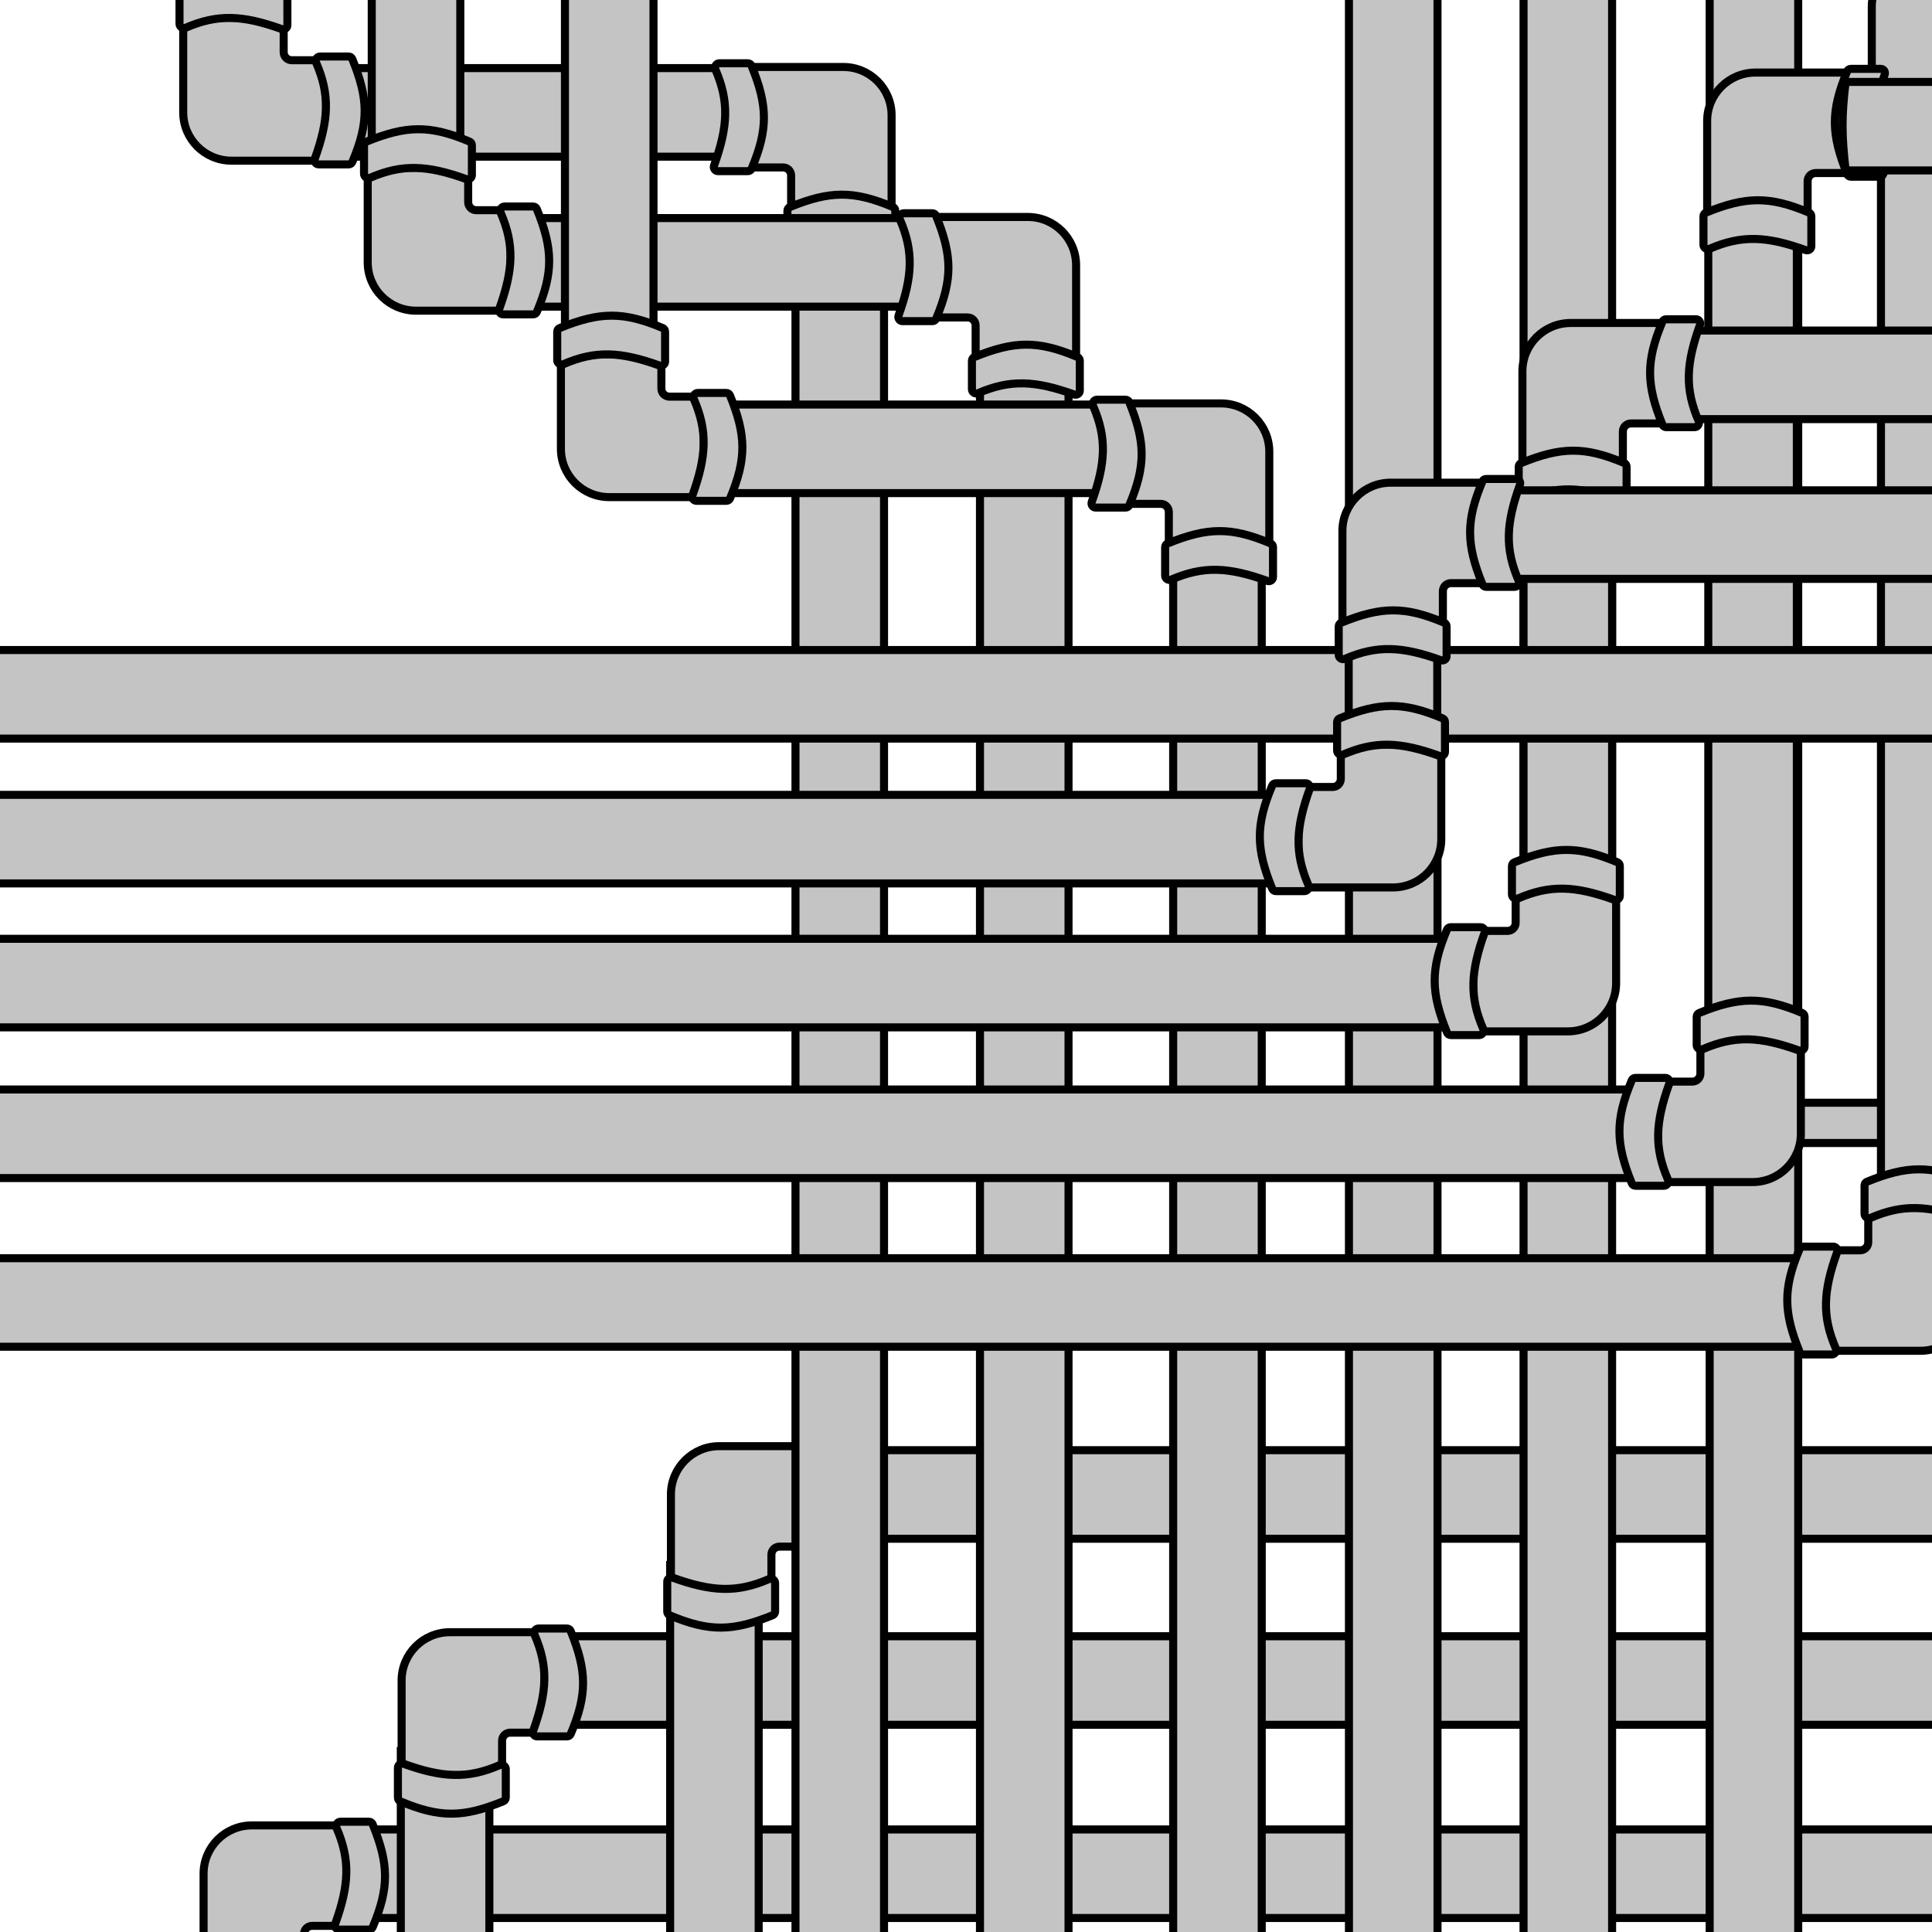 <svg width="1200" height="1200" viewBox="0 0 1200 1200" fill="none" xmlns="http://www.w3.org/2000/svg">
<rect x="0" y="0" width="1200" height="1200" fill="#808080" stroke="none"/>
<g clip-path="url(#clip0)">
<rect width="1200" height="1200" fill="white"/>
<path d="M-93.158 691.968C-91.529 689.906 -88.996 687.607 -85.401 684.935H1744.59C1741.23 689.21 1739.39 693.225 1739.47 697.479C1739.54 701.694 1741.5 705.686 1744.74 709.935H-85.362C-88.745 707.27 -91.237 704.97 -92.907 702.888C-94.679 700.679 -95.372 698.909 -95.411 697.371C-95.45 695.857 -94.866 694.128 -93.158 691.968Z" fill="#C4C4C4" stroke="black" stroke-width="5"/>
<path d="M153.463 1203.1C161.829 1203.06 170.253 1204.33 180.95 1207.09L180.95 1918.73C159.962 1915.05 146.894 1915.26 125.95 1918.76L125.95 1207.12C136.667 1204.5 145.095 1203.14 153.463 1203.1Z" fill="#C4C4C4" stroke="black" stroke-width="5"/>
<path d="M1446.75 1163.82C1446.82 1172.08 1444.64 1180.47 1439.81 1191.3L214.64 1191.3C217.74 1180.94 219.243 1172.4 219.191 1163.79C219.14 1155.18 217.536 1146.64 214.588 1136.3L1439.77 1136.3C1444.36 1147.16 1446.68 1155.55 1446.75 1163.82Z" fill="#C4C4C4" stroke="black" stroke-width="5"/>
<path d="M188.85 1201.2V1222.6H126.45L126.45 1163.8C126.45 1147.23 139.882 1133.8 156.45 1133.8H215.25V1196.2H193.85C191.089 1196.2 188.85 1198.44 188.85 1201.2Z" fill="#C4C4C4" stroke="black" stroke-width="5"/>
<path d="M229.228 1198.5H210.578C208.853 1198.5 207.56 1196.72 208.188 1194.98C212.526 1182.9 214.906 1172.95 215.096 1163.5C215.287 1154.01 213.266 1145.2 209.046 1135.4C208.221 1133.49 209.627 1131.5 211.425 1131.5H229.176C230.183 1131.5 231.075 1132.1 231.442 1133C236.546 1145.49 239.1 1155.32 239.149 1165.04C239.198 1174.75 236.748 1184.57 231.474 1197.04C231.103 1197.91 230.223 1198.5 229.228 1198.5Z" fill="#C4C4C4" stroke="black" stroke-width="5"/>
<path d="M276.462 1083.1C284.829 1083.06 293.253 1084.33 303.95 1087.09L303.95 1798.73C282.962 1795.05 269.894 1795.26 248.95 1798.76L248.95 1087.12C259.667 1084.5 268.094 1083.14 276.462 1083.1Z" fill="#C4C4C4" stroke="black" stroke-width="5"/>
<path d="M1569.75 1043.82C1569.82 1052.08 1567.64 1060.47 1562.81 1071.3L337.64 1071.3C340.74 1060.94 342.242 1052.4 342.191 1043.79C342.14 1035.18 340.536 1026.64 337.588 1016.3L1562.77 1016.3C1567.35 1027.16 1569.68 1035.55 1569.75 1043.82Z" fill="#C4C4C4" stroke="black" stroke-width="5"/>
<path d="M311.85 1081.2V1102.6H249.45V1043.8C249.45 1027.23 262.881 1013.8 279.45 1013.8H338.25V1076.2H316.85C314.089 1076.2 311.85 1078.44 311.85 1081.2Z" fill="#C4C4C4" stroke="black" stroke-width="5"/>
<path d="M352.227 1078.5H333.577C331.853 1078.5 330.56 1076.72 331.188 1074.98C335.526 1062.9 337.906 1052.95 338.096 1043.5C338.287 1034.01 336.266 1025.2 332.045 1015.4C331.22 1013.49 332.627 1011.5 334.425 1011.5H352.176C353.183 1011.5 354.075 1012.1 354.442 1013C359.546 1025.49 362.1 1035.32 362.149 1045.04C362.198 1054.75 359.748 1064.57 354.474 1077.04C354.103 1077.91 353.222 1078.5 352.227 1078.5Z" fill="#C4C4C4" stroke="black" stroke-width="5"/>
<path d="M247.15 1116.58V1097.93C247.15 1096.2 248.925 1094.91 250.674 1095.54C262.75 1099.88 272.704 1102.26 282.149 1102.45C291.637 1102.64 300.45 1100.62 310.246 1096.4C312.161 1095.57 314.15 1096.98 314.15 1098.77V1116.53C314.15 1117.53 313.547 1118.42 312.649 1118.79C300.163 1123.9 290.331 1126.45 280.611 1126.5C270.901 1126.55 261.077 1124.1 248.614 1118.82C247.737 1118.45 247.15 1117.57 247.15 1116.58Z" fill="#C4C4C4" stroke="black" stroke-width="5"/>
<path d="M443.746 967.541C452.113 967.499 460.537 968.769 471.234 971.53L471.234 1683.17C450.246 1679.49 437.178 1679.7 416.234 1683.2L416.234 971.557C426.95 968.937 435.378 967.582 443.746 967.541Z" fill="#C4C4C4" stroke="black" stroke-width="5"/>
<path d="M1737.03 928.261C1737.1 936.523 1734.93 944.906 1730.09 955.74L504.924 955.74C508.024 945.382 509.526 936.836 509.475 928.225C509.423 919.616 507.819 911.076 504.871 900.74L1730.05 900.74C1734.64 911.602 1736.96 919.991 1737.03 928.261Z" fill="#C4C4C4" stroke="black" stroke-width="5"/>
<path d="M479.134 965.64V987.04H416.734V928.24C416.734 911.671 430.165 898.24 446.734 898.24H505.534V960.64H484.134C481.372 960.64 479.134 962.878 479.134 965.64Z" fill="#C4C4C4" stroke="black" stroke-width="5"/>
<path d="M519.511 962.94H500.861C499.136 962.94 497.844 961.164 498.472 959.416C502.81 947.34 505.19 937.386 505.38 927.941C505.571 918.452 503.55 909.64 499.329 899.844C498.504 897.929 499.911 895.94 501.708 895.94H519.46C520.467 895.94 521.359 896.542 521.726 897.44C526.83 909.926 529.384 919.758 529.433 929.478C529.482 939.189 527.031 949.013 521.757 961.476C521.386 962.352 520.506 962.94 519.511 962.94Z" fill="#C4C4C4" stroke="black" stroke-width="5"/>
<path d="M414.434 1001.02V982.367C414.434 980.642 416.209 979.349 417.957 979.978C430.033 984.316 439.988 986.696 449.433 986.886C458.921 987.077 467.733 985.056 477.53 980.835C479.445 980.01 481.434 981.417 481.434 983.214V1000.97C481.434 1001.97 480.831 1002.86 479.933 1003.23C467.447 1008.34 457.615 1010.89 447.895 1010.94C438.185 1010.99 428.361 1008.54 415.898 1003.26C415.021 1002.89 414.434 1002.01 414.434 1001.02Z" fill="#C4C4C4" stroke="black" stroke-width="5"/>
<path d="M1089.41 -548.823C1097.77 -548.867 1106.19 -547.524 1116.9 -544.603L1116.9 2896.63C1095.92 2892.74 1082.84 2892.96 1061.9 2896.66L1061.9 -544.574C1072.63 -547.347 1081.05 -548.779 1089.41 -548.823Z" fill="#C4C4C4" stroke="black" stroke-width="5"/>
<path d="M865.367 -548.823C873.726 -548.867 882.147 -547.524 892.854 -544.603L892.854 2896.63C871.871 2892.74 858.791 2892.96 837.854 2896.66L837.854 -544.574C848.582 -547.347 857.007 -548.779 865.367 -548.823Z" fill="#C4C4C4" stroke="black" stroke-width="5"/>
<path d="M973.813 -522.986C982.172 -523.03 990.593 -521.687 1001.3 -518.765L1001.3 2922.46C980.317 2918.58 967.237 2918.8 946.3 2922.49L946.3 -518.737C957.028 -521.51 965.452 -522.941 973.813 -522.986Z" fill="#C4C4C4" stroke="black" stroke-width="5"/>
<path d="M521.595 88.501C529.972 88.463 538.401 89.628 549.084 92.155L549.084 3078.89C528.089 3075.51 515.038 3075.71 494.084 3078.92L494.084 92.18C504.785 89.782 513.217 88.539 521.595 88.501Z" fill="#C4C4C4" stroke="black" stroke-width="5"/>
<path d="M185.028 97.3C182.534 76.133 182.388 63.435 185.013 42.3L527.255 42.3C525.459 63.332 525.562 76.29 527.268 97.3L185.028 97.3Z" fill="#C4C4C4" stroke="black" stroke-width="5"/>
<path d="M486.384 104H464.984V41.6L523.784 41.6C540.352 41.6 553.784 55.032 553.784 71.6V130.4L491.384 130.4V109C491.384 106.239 489.145 104 486.384 104Z" fill="#C4C4C4" stroke="black" stroke-width="5"/>
<path d="M556.084 130.823V149.473C556.084 151.197 554.308 152.49 552.56 151.862C540.484 147.524 530.53 145.144 521.085 144.954C511.596 144.763 502.784 146.784 492.988 151.005C491.073 151.83 489.084 150.423 489.084 148.625V130.874C489.084 129.867 489.686 128.975 490.584 128.608C503.071 123.504 512.902 120.95 522.622 120.901C532.333 120.852 542.157 123.302 554.62 128.576C555.496 128.947 556.084 129.828 556.084 130.823Z" fill="#C4C4C4" stroke="black" stroke-width="5"/>
<path d="M464.561 106.3L445.911 106.3C444.186 106.3 442.893 104.525 443.522 102.776C447.86 90.7 450.24 80.746 450.43 71.301C450.621 61.813 448.6 53.001 444.379 43.204C443.554 41.289 444.961 39.3 446.758 39.3L464.51 39.3C465.516 39.3 466.409 39.903 466.776 40.801C471.88 53.287 474.434 63.119 474.483 72.839C474.532 82.549 472.081 92.373 466.807 104.836C466.436 105.713 465.556 106.3 464.561 106.3Z" fill="#C4C4C4" stroke="black" stroke-width="5"/>
<path d="M143.822 -1212.5C152.084 -1212.57 160.466 -1210.39 171.3 -1205.56L171.3 19.61C160.942 16.51 152.397 15.008 143.785 15.059C135.177 15.11 126.636 16.715 116.3 19.663L116.3 -1205.52C127.162 -1210.1 135.552 -1212.43 143.822 -1212.5Z" fill="#C4C4C4" stroke="black" stroke-width="5"/>
<path d="M181.2 37.4H202.6L202.6 99.8L143.8 99.8C127.232 99.8 113.8 86.368 113.8 69.8L113.8 11L176.2 11V32.4C176.2 35.161 178.439 37.4 181.2 37.4Z" fill="#C4C4C4" stroke="black" stroke-width="5"/>
<path d="M178.5 -2.977V15.673C178.5 17.397 176.725 18.69 174.976 18.062C162.9 13.724 152.946 11.344 143.501 11.154C134.013 10.963 125.2 12.984 115.404 17.204C113.489 18.03 111.5 16.623 111.5 14.825V-2.926C111.5 -3.933 112.103 -4.825 113.001 -5.192C125.487 -10.296 135.319 -12.85 145.039 -12.899C154.749 -12.948 164.573 -10.498 177.036 -5.224C177.913 -4.853 178.5 -3.972 178.5 -2.977Z" fill="#C4C4C4" stroke="black" stroke-width="5"/>
<path d="M216.577 102.1H197.927C196.203 102.1 194.91 100.325 195.538 98.576C199.876 86.5 202.256 76.546 202.446 67.101C202.637 57.613 200.616 48.8 196.395 39.004C195.57 37.089 196.977 35.1 198.775 35.1H216.526C217.533 35.1 218.425 35.703 218.792 36.6C223.896 49.087 226.45 58.919 226.499 68.639C226.548 78.349 224.098 88.173 218.824 100.636C218.453 101.513 217.573 102.1 216.577 102.1Z" fill="#C4C4C4" stroke="black" stroke-width="5"/>
<path d="M636.195 181.666C644.572 181.627 653.001 182.793 663.684 185.32L663.684 3172.06C642.689 3168.68 629.638 3168.87 608.684 3172.08L608.684 185.345C619.385 182.947 627.817 181.704 636.195 181.666Z" fill="#C4C4C4" stroke="black" stroke-width="5"/>
<path d="M299.628 190.465C297.134 169.298 296.988 156.6 299.613 135.465L641.855 135.465C640.059 156.496 640.162 169.455 641.868 190.465L299.628 190.465Z" fill="#C4C4C4" stroke="black" stroke-width="5"/>
<path d="M600.984 197.165H579.584V134.765H638.384C654.952 134.765 668.384 148.196 668.384 164.765V223.565L605.984 223.565V202.165C605.984 199.403 603.745 197.165 600.984 197.165Z" fill="#C4C4C4" stroke="black" stroke-width="5"/>
<path d="M670.684 223.987V242.637C670.684 244.362 668.908 245.655 667.16 245.027C655.084 240.688 645.13 238.309 635.685 238.119C626.197 237.928 617.384 239.949 607.588 244.169C605.673 244.994 603.684 243.588 603.684 241.79V224.039C603.684 223.032 604.286 222.14 605.184 221.773C617.671 216.669 627.502 214.115 637.222 214.066C646.933 214.017 656.757 216.467 669.22 221.741C670.096 222.112 670.684 222.992 670.684 223.987Z" fill="#C4C4C4" stroke="black" stroke-width="5"/>
<path d="M579.161 199.465H560.511C558.786 199.465 557.493 197.689 558.122 195.941C562.46 183.865 564.84 173.911 565.03 164.466C565.221 154.978 563.2 146.165 558.979 136.369C558.154 134.454 559.561 132.465 561.358 132.465H579.11C580.116 132.465 581.009 133.067 581.376 133.965C586.48 146.452 589.034 156.283 589.083 166.004C589.132 175.714 586.681 185.538 581.407 198.001C581.036 198.878 580.156 199.465 579.161 199.465Z" fill="#C4C4C4" stroke="black" stroke-width="5"/>
<path d="M258.422 -1119.33C266.684 -1119.4 275.066 -1117.23 285.9 -1112.39L285.9 112.775C275.542 109.675 266.997 108.172 258.385 108.224C249.777 108.275 241.236 109.879 230.9 112.827L230.9 -1112.35C241.762 -1116.94 250.152 -1119.26 258.422 -1119.33Z" fill="#C4C4C4" stroke="black" stroke-width="5"/>
<path d="M295.8 130.565H317.2V192.965H258.4C241.832 192.965 228.4 179.533 228.4 162.965V104.165L290.8 104.165V125.565C290.8 128.326 293.039 130.565 295.8 130.565Z" fill="#C4C4C4" stroke="black" stroke-width="5"/>
<path d="M293.1 90.187V108.837C293.1 110.562 291.325 111.855 289.576 111.227C277.5 106.888 267.546 104.509 258.101 104.319C248.613 104.128 239.801 106.149 230.004 110.369C228.089 111.194 226.1 109.788 226.1 107.99V90.239C226.1 89.232 226.703 88.34 227.601 87.973C240.087 82.868 249.919 80.314 259.639 80.266C269.349 80.217 279.173 82.667 291.636 87.941C292.513 88.312 293.1 89.192 293.1 90.187Z" fill="#C4C4C4" stroke="black" stroke-width="5"/>
<path d="M331.177 195.265H312.527C310.803 195.265 309.51 193.489 310.138 191.741C314.476 179.665 316.856 169.711 317.046 160.266C317.237 150.778 315.216 141.965 310.996 132.169C310.17 130.254 311.577 128.265 313.375 128.265H331.126C332.133 128.265 333.025 128.867 333.392 129.765C338.496 142.252 341.05 152.083 341.099 161.803C341.148 171.514 338.698 181.338 333.424 193.801C333.053 194.677 332.173 195.265 331.177 195.265Z" fill="#C4C4C4" stroke="black" stroke-width="5"/>
<path d="M756.195 297.466C764.572 297.428 773.001 298.593 783.684 301.12L783.684 3287.86C762.689 3284.48 749.638 3284.67 728.684 3287.88L728.684 301.145C739.385 298.747 747.817 297.504 756.195 297.466Z" fill="#C4C4C4" stroke="black" stroke-width="5"/>
<path d="M419.628 306.265C417.134 285.098 416.988 272.4 419.613 251.265L761.855 251.265C760.059 272.297 760.162 285.255 761.868 306.265L419.628 306.265Z" fill="#C4C4C4" stroke="black" stroke-width="5"/>
<path d="M720.984 312.965H699.584V250.565H758.384C774.952 250.565 788.384 263.996 788.384 280.565V339.365H725.984V317.965C725.984 315.203 723.745 312.965 720.984 312.965Z" fill="#C4C4C4" stroke="black" stroke-width="5"/>
<path d="M790.684 339.788V358.437C790.684 360.162 788.908 361.455 787.16 360.827C775.084 356.489 765.13 354.109 755.685 353.919C746.197 353.728 737.384 355.749 727.588 359.969C725.673 360.794 723.684 359.388 723.684 357.59V339.839C723.684 338.832 724.286 337.94 725.184 337.573C737.671 332.469 747.502 329.915 757.222 329.866C766.933 329.817 776.757 332.267 789.22 337.541C790.096 337.912 790.684 338.792 790.684 339.788Z" fill="#C4C4C4" stroke="black" stroke-width="5"/>
<path d="M699.161 315.265H680.511C678.786 315.265 677.493 313.489 678.122 311.741C682.46 299.665 684.84 289.711 685.03 280.266C685.221 270.778 683.2 261.965 678.979 252.169C678.154 250.254 679.561 248.265 681.358 248.265H699.11C700.116 248.265 701.009 248.868 701.376 249.765C706.48 262.252 709.034 272.083 709.083 281.804C709.132 291.514 706.681 301.338 701.407 313.801C701.036 314.678 700.156 315.265 699.161 315.265Z" fill="#C4C4C4" stroke="black" stroke-width="5"/>
<path d="M378.422 -1003.53C386.684 -1003.6 395.066 -1001.43 405.9 -996.591L405.9 228.575C395.542 225.475 386.997 223.972 378.385 224.024C369.777 224.075 361.236 225.679 350.9 228.627L350.9 -996.553C361.762 -1001.14 370.152 -1003.46 378.422 -1003.53Z" fill="#C4C4C4" stroke="black" stroke-width="5"/>
<path d="M415.8 246.365H437.2V308.765H378.4C361.832 308.765 348.4 295.333 348.4 278.765V219.965L410.8 219.965V241.365C410.8 244.126 413.039 246.365 415.8 246.365Z" fill="#C4C4C4" stroke="black" stroke-width="5"/>
<path d="M413.1 205.987V224.637C413.1 226.362 411.325 227.655 409.576 227.027C397.5 222.688 387.546 220.309 378.101 220.119C368.613 219.928 359.801 221.949 350.004 226.169C348.089 226.994 346.1 225.588 346.1 223.79V206.039C346.1 205.032 346.703 204.14 347.601 203.773C360.087 198.669 369.919 196.115 379.639 196.066C389.349 196.017 399.173 198.467 411.636 203.741C412.513 204.112 413.1 204.992 413.1 205.987Z" fill="#C4C4C4" stroke="black" stroke-width="5"/>
<path d="M451.177 311.065H432.527C430.803 311.065 429.51 309.289 430.138 307.541C434.476 295.465 436.856 285.511 437.046 276.066C437.237 266.578 435.216 257.765 430.996 247.969C430.17 246.054 431.577 244.065 433.375 244.065H451.126C452.133 244.065 453.025 244.667 453.392 245.565C458.496 258.052 461.05 267.883 461.099 277.604C461.148 287.314 458.698 297.138 453.424 309.601C453.053 310.477 452.173 311.065 451.177 311.065Z" fill="#C4C4C4" stroke="black" stroke-width="5"/>
<path d="M1195.79 769.691C1187.42 769.733 1179 768.462 1168.3 765.702V54.064C1189.29 57.744 1202.36 57.532 1223.3 54.035V765.675C1212.58 768.294 1204.16 769.649 1195.79 769.691Z" fill="#C4C4C4" stroke="black" stroke-width="5"/>
<path d="M-97.498 808.97C-97.569 800.708 -95.393 792.326 -90.556 781.492H1134.61C1131.51 791.85 1130.01 800.395 1130.06 809.007C1130.11 817.615 1131.71 826.156 1134.66 836.492H-90.518C-95.105 825.63 -97.428 817.24 -97.498 808.97Z" fill="#C4C4C4" stroke="black" stroke-width="5"/>
<path d="M1160.4 771.592V750.192H1222.8V808.992C1222.8 825.56 1209.37 838.992 1192.8 838.992H1134V776.592H1155.4C1158.16 776.592 1160.4 774.353 1160.4 771.592Z" fill="#C4C4C4" stroke="black" stroke-width="5"/>
<path d="M1120.02 774.292H1138.67C1140.4 774.292 1141.69 776.067 1141.06 777.816C1136.72 789.892 1134.34 799.846 1134.15 809.291C1133.96 818.779 1135.98 827.591 1140.2 837.388C1141.03 839.303 1139.62 841.292 1137.83 841.292H1120.07C1119.07 841.292 1118.18 840.689 1117.81 839.791C1112.7 827.305 1110.15 817.473 1110.1 807.753C1110.05 798.043 1112.5 788.219 1117.78 775.756C1118.15 774.879 1119.03 774.292 1120.02 774.292Z" fill="#C4C4C4" stroke="black" stroke-width="5"/>
<path d="M1225.1 736.214V754.864C1225.1 756.589 1223.32 757.882 1221.58 757.254C1209.5 752.915 1199.55 750.536 1190.1 750.346C1180.61 750.155 1171.8 752.176 1162 756.396C1160.09 757.221 1158.1 755.815 1158.1 754.017V736.266C1158.1 735.259 1158.7 734.367 1159.6 734C1172.09 728.896 1181.92 726.342 1191.64 726.293C1201.35 726.244 1211.17 728.694 1223.64 733.968C1224.51 734.339 1225.1 735.219 1225.1 736.214Z" fill="#C4C4C4" stroke="black" stroke-width="5"/>
<path d="M1225 41.671V63.071L1162.6 63.071V4.271C1162.6 -12.297 1176.03 -25.729 1192.6 -25.729L1251.4 -25.729V36.671H1230C1227.24 36.671 1225 38.91 1225 41.671Z" fill="#C4C4C4" stroke="black" stroke-width="5"/>
<path d="M1227.3 63.494V82.144C1227.3 83.869 1225.52 85.162 1223.78 84.534C1211.7 80.195 1201.75 77.816 1192.3 77.625C1182.81 77.434 1174 79.455 1164.2 83.676C1162.29 84.501 1160.3 83.094 1160.3 81.297V63.545C1160.3 62.539 1160.9 61.647 1161.8 61.279C1174.29 56.175 1184.12 53.621 1193.84 53.572C1203.55 53.523 1213.37 55.974 1225.84 61.248C1226.71 61.619 1227.3 62.499 1227.3 63.494Z" fill="#C4C4C4" stroke="black" stroke-width="5"/>
<path d="M1116.05 661.942C1094.84 665.77 1082.22 665.993 1061.05 661.963V136.728C1082.06 139.461 1095.08 139.304 1116.05 136.708V661.942Z" fill="#C4C4C4" stroke="black" stroke-width="5"/>
<path d="M-193.744 704.179C-193.815 695.916 -191.638 687.534 -186.802 676.7H1038.36C1035.26 687.058 1033.76 695.603 1033.81 704.215C1033.86 712.823 1035.47 721.364 1038.42 731.7H-186.764C-191.35 720.838 -193.673 712.448 -193.744 704.179Z" fill="#C4C4C4" stroke="black" stroke-width="5"/>
<path d="M1056.15 666.8V645.4H1118.55V704.2C1118.55 720.768 1105.12 734.2 1088.55 734.2H1029.75V671.8H1051.15C1053.92 671.8 1056.15 669.561 1056.15 666.8Z" fill="#C4C4C4" stroke="black" stroke-width="5"/>
<path d="M1015.78 669.5H1034.43C1036.15 669.5 1037.44 671.275 1036.82 673.024C1032.48 685.1 1030.1 695.054 1029.91 704.499C1029.72 713.987 1031.74 722.799 1035.96 732.596C1036.78 734.511 1035.38 736.5 1033.58 736.5H1015.83C1014.82 736.5 1013.93 735.897 1013.56 734.999C1008.46 722.513 1005.9 712.681 1005.86 702.961C1005.81 693.251 1008.26 683.427 1013.53 670.964C1013.9 670.087 1014.78 669.5 1015.78 669.5Z" fill="#C4C4C4" stroke="black" stroke-width="5"/>
<path d="M1120.85 631.423V650.073C1120.85 651.797 1119.08 653.09 1117.33 652.462C1105.25 648.124 1095.3 645.744 1085.86 645.554C1076.37 645.363 1067.55 647.384 1057.76 651.605C1055.84 652.43 1053.85 651.023 1053.85 649.225V631.474C1053.85 630.467 1054.46 629.575 1055.35 629.208C1067.84 624.104 1077.67 621.55 1087.39 621.501C1097.1 621.452 1106.93 623.902 1119.39 629.176C1120.27 629.547 1120.85 630.427 1120.85 631.423Z" fill="#C4C4C4" stroke="black" stroke-width="5"/>
<path d="M1122.75 112.471V133.871H1060.35V75.071C1060.35 58.503 1073.79 45.071 1090.35 45.071L1149.15 45.071V107.471H1127.75C1124.99 107.471 1122.75 109.71 1122.75 112.471Z" fill="#C4C4C4" stroke="black" stroke-width="5"/>
<path d="M1149.58 42.771H1168.23C1169.95 42.771 1171.24 44.547 1170.62 46.295C1166.28 58.371 1163.9 68.325 1163.71 77.77C1163.52 87.258 1165.54 96.071 1169.76 105.867C1170.58 107.782 1169.18 109.771 1167.38 109.771H1149.63C1148.62 109.771 1147.73 109.169 1147.36 108.271C1142.26 95.784 1139.7 85.953 1139.66 76.233C1139.61 66.522 1142.06 56.698 1147.33 44.235C1147.7 43.359 1148.58 42.771 1149.58 42.771Z" fill="#C4C4C4" stroke="black" stroke-width="5"/>
<path d="M1125.05 134.294V152.944C1125.05 154.669 1123.28 155.962 1121.53 155.334C1109.45 150.995 1099.5 148.615 1090.06 148.425C1080.57 148.234 1071.76 150.255 1061.96 154.476C1060.04 155.301 1058.05 153.894 1058.05 152.097V134.345C1058.05 133.339 1058.66 132.446 1059.56 132.079C1072.04 126.975 1081.87 124.421 1091.59 124.372C1101.3 124.323 1111.13 126.774 1123.59 132.048C1124.47 132.419 1125.05 133.299 1125.05 134.294Z" fill="#C4C4C4" stroke="black" stroke-width="5"/>
<path d="M1146.38 105.868C1143.9 84.701 1143.75 72.003 1146.37 50.868H1487.26C1485.47 71.9 1485.57 84.858 1487.27 105.868H1146.38Z" fill="#C4C4C4" stroke="black" stroke-width="5"/>
<path d="M994.421 260.316C991.936 239.149 991.79 226.451 994.405 205.316H1335.3C1333.51 226.348 1333.61 239.306 1335.31 260.316H994.421Z" fill="#C4C4C4" stroke="black" stroke-width="5"/>
<path d="M1001.3 569.372C980.133 571.866 967.435 572.012 946.3 569.387V227.145C967.332 228.941 980.29 228.838 1001.3 227.132V569.372Z" fill="#C4C4C4" stroke="black" stroke-width="5"/>
<path d="M1008 268.016V289.416H945.6V230.616C945.6 214.048 959.031 200.616 975.6 200.616H1034.4V263.016H1013C1010.24 263.016 1008 265.255 1008 268.016Z" fill="#C4C4C4" stroke="black" stroke-width="5"/>
<path d="M1034.82 198.316H1053.47C1055.2 198.316 1056.49 200.092 1055.86 201.84C1051.52 213.916 1049.14 223.87 1048.95 233.315C1048.76 242.803 1050.78 251.616 1055 261.412C1055.83 263.327 1054.42 265.316 1052.63 265.316H1034.87C1033.87 265.316 1032.98 264.714 1032.61 263.816C1027.5 251.329 1024.95 241.498 1024.9 231.777C1024.85 222.067 1027.3 212.243 1032.58 199.78C1032.95 198.903 1033.83 198.316 1034.82 198.316Z" fill="#C4C4C4" stroke="black" stroke-width="5"/>
<path d="M1010.3 289.839V308.489C1010.3 310.214 1008.52 311.506 1006.78 310.878C994.7 306.54 984.746 304.16 975.301 303.97C965.813 303.779 957.001 305.8 947.204 310.021C945.289 310.846 943.3 309.439 943.3 307.642V289.89C943.3 288.883 943.903 287.991 944.801 287.624C957.287 282.52 967.119 279.966 976.839 279.917C986.549 279.868 996.373 282.319 1008.84 287.593C1009.71 287.964 1010.3 288.844 1010.3 289.839Z" fill="#C4C4C4" stroke="black" stroke-width="5"/>
<path d="M-308.498 610.578C-308.569 602.316 -306.393 593.934 -301.556 583.1H923.61C920.51 593.458 919.008 602.003 919.059 610.615C919.11 619.223 920.714 627.764 923.662 638.1H-301.518C-306.105 627.238 -308.428 618.848 -308.498 610.578Z" fill="#C4C4C4" stroke="black" stroke-width="5"/>
<path d="M941.4 573.2V551.8H1003.8V610.6C1003.8 627.168 990.369 640.6 973.8 640.6H915V578.2H936.4C939.161 578.2 941.4 575.961 941.4 573.2Z" fill="#C4C4C4" stroke="black" stroke-width="5"/>
<path d="M901.023 575.9H919.673C921.397 575.9 922.69 577.675 922.062 579.424C917.724 591.5 915.344 601.454 915.154 610.899C914.963 620.387 916.984 629.199 921.205 638.996C922.03 640.911 920.623 642.9 918.825 642.9H901.074C900.067 642.9 899.175 642.297 898.808 641.399C893.704 628.913 891.15 619.081 891.101 609.361C891.052 599.651 893.502 589.827 898.776 577.364C899.147 576.487 900.028 575.9 901.023 575.9Z" fill="#C4C4C4" stroke="black" stroke-width="5"/>
<path d="M1006.1 537.823V556.472C1006.1 558.197 1004.32 559.49 1002.58 558.862C990.5 554.524 980.546 552.144 971.101 551.954C961.613 551.763 952.8 553.784 943.004 558.004C941.089 558.829 939.1 557.423 939.1 555.625V537.874C939.1 536.867 939.703 535.975 940.601 535.608C953.087 530.504 962.919 527.95 972.639 527.901C982.349 527.852 992.173 530.302 1004.64 535.576C1005.51 535.947 1006.1 536.827 1006.1 537.823Z" fill="#C4C4C4" stroke="black" stroke-width="5"/>
<path d="M-35.498 431.232C-35.574 422.991 -33.234 414.616 -28.008 403.755H1291.07C1287.74 414.098 1286.12 422.648 1286.18 431.271C1286.23 439.889 1287.96 448.434 1291.13 458.755H-27.969C-32.924 447.865 -35.422 439.482 -35.498 431.232Z" fill="#C4C4C4" stroke="black" stroke-width="5"/>
<path d="M904.421 359.535C901.936 338.368 901.79 325.67 904.405 304.535H1245.3C1243.51 325.567 1243.61 338.525 1245.31 359.535H904.421Z" fill="#C4C4C4" stroke="black" stroke-width="5"/>
<path d="M892.7 481.352C871.6 482.061 858.791 482.103 837.7 481.356V386.964C858.761 387.48 871.645 387.451 892.7 386.96V481.352Z" fill="#C4C4C4" stroke="black" stroke-width="5"/>
<path d="M-417.098 521.179C-417.169 512.916 -414.993 504.534 -410.156 493.7H815.01C811.91 504.058 810.408 512.603 810.459 521.215C810.51 529.823 812.115 538.364 815.062 548.7H-410.118C-414.705 537.838 -417.028 529.448 -417.098 521.179Z" fill="#C4C4C4" stroke="black" stroke-width="5"/>
<path d="M832.8 483.8V462.4H895.2V521.2C895.2 537.768 881.769 551.2 865.2 551.2H806.4V488.8H827.8C830.561 488.8 832.8 486.561 832.8 483.8Z" fill="#C4C4C4" stroke="black" stroke-width="5"/>
<path d="M792.423 486.5H811.073C812.797 486.5 814.09 488.275 813.462 490.024C809.124 502.1 806.744 512.054 806.554 521.499C806.363 530.987 808.384 539.799 812.605 549.596C813.43 551.511 812.023 553.5 810.225 553.5H792.474C791.467 553.5 790.575 552.897 790.208 551.999C785.104 539.513 782.55 529.681 782.501 519.961C782.452 510.251 784.902 500.427 790.176 487.964C790.547 487.087 791.428 486.5 792.423 486.5Z" fill="#C4C4C4" stroke="black" stroke-width="5"/>
<path d="M897.5 448.423V467.073C897.5 468.797 895.725 470.09 893.976 469.462C881.9 465.124 871.946 462.744 862.501 462.554C853.013 462.363 844.201 464.384 834.404 468.605C832.489 469.43 830.5 468.023 830.5 466.225V448.474C830.5 447.467 831.103 446.575 832.001 446.208C844.487 441.104 854.319 438.55 864.039 438.501C873.749 438.452 883.573 440.902 896.036 446.176C896.913 446.547 897.5 447.427 897.5 448.423Z" fill="#C4C4C4" stroke="black" stroke-width="5"/>
<path d="M896.2 367.2V388.6H833.8V329.8C833.8 313.232 847.231 299.8 863.8 299.8H922.6V362.2H901.2C898.439 362.2 896.2 364.439 896.2 367.2Z" fill="#C4C4C4" stroke="black" stroke-width="5"/>
<path d="M923.023 297.5H941.673C943.397 297.5 944.69 299.275 944.062 301.024C939.724 313.1 937.344 323.054 937.154 332.499C936.963 341.987 938.984 350.799 943.205 360.596C944.03 362.511 942.623 364.5 940.825 364.5H923.074C922.067 364.5 921.175 363.897 920.808 362.999C915.704 350.513 913.15 340.681 913.101 330.961C913.052 321.251 915.502 311.427 920.776 298.964C921.147 298.087 922.028 297.5 923.023 297.5Z" fill="#C4C4C4" stroke="black" stroke-width="5"/>
<path d="M898.5 389.023V407.673C898.5 409.397 896.725 410.69 894.976 410.062C882.9 405.724 872.946 403.344 863.501 403.154C854.013 402.963 845.201 404.984 835.404 409.205C833.489 410.03 831.5 408.623 831.5 406.825V389.074C831.5 388.067 832.103 387.175 833.001 386.808C845.487 381.704 855.319 379.15 865.039 379.101C874.749 379.052 884.573 381.502 897.036 386.776C897.913 387.147 898.5 388.028 898.5 389.023Z" fill="#C4C4C4" stroke="black" stroke-width="5"/>
</g>
<defs>
<clipPath id="clip0">
<rect width="1200" height="1200" fill="white"/>
</clipPath>
</defs>
</svg>
